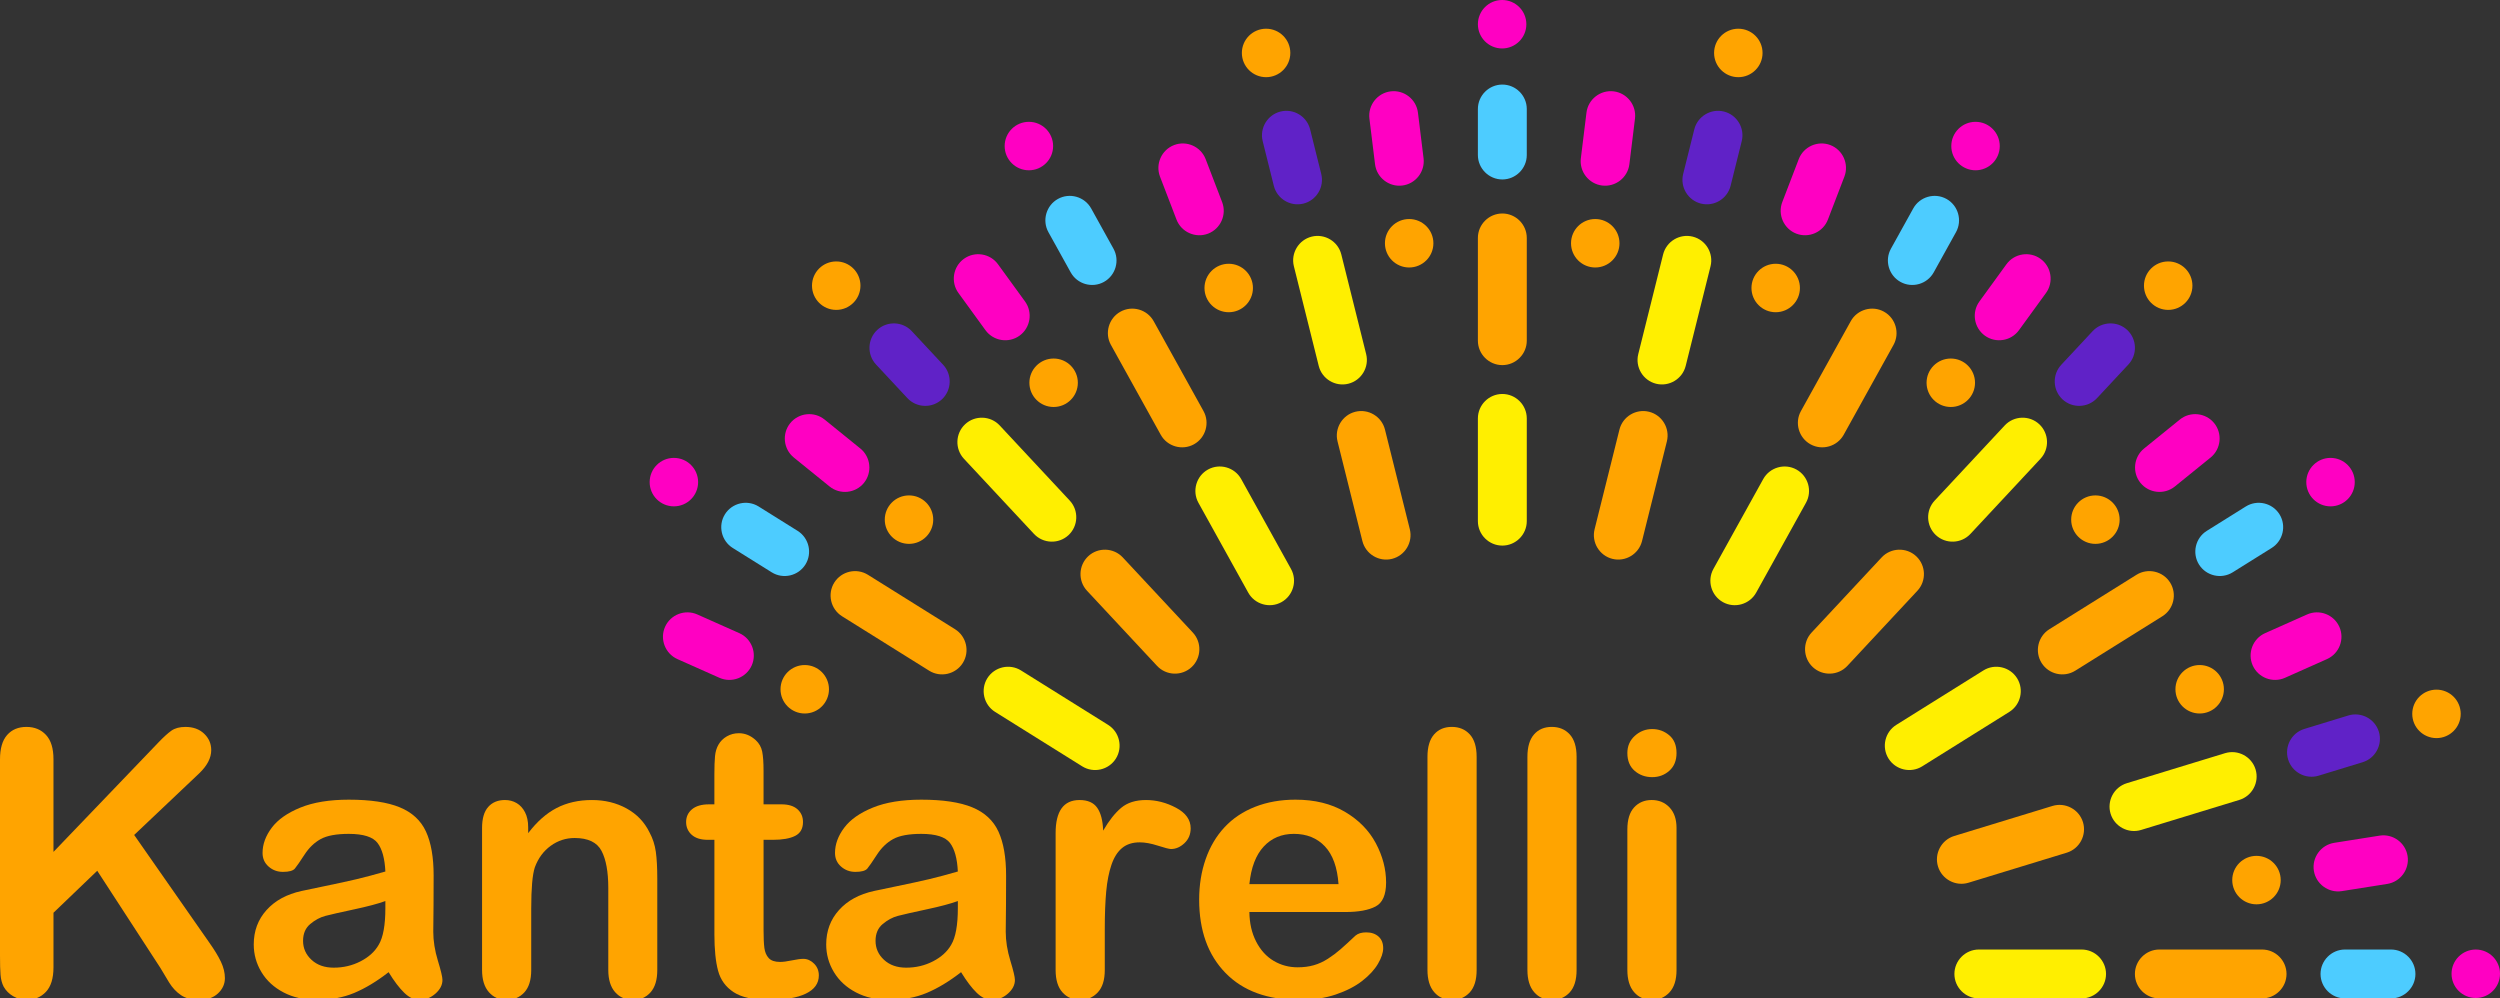 <svg xmlns="http://www.w3.org/2000/svg" xmlns:xlink="http://www.w3.org/1999/xlink" x="0px" y="0px"
	 viewBox="0 0 159.923 63.868" xml:space="preserve">
<rect x="0" y="0" width="159.923" height="63.868" fill="#333333" stroke="none"/>
<g>
	<path style="fill:#FFA400;" d="M3.421,48.574v5.921l6.716-7.004c0.322-0.338,0.597-0.587,0.824-0.749
		c0.226-0.161,0.528-0.242,0.904-0.242c0.491,0,0.889,0.144,1.192,0.432s0.455,0.64,0.455,1.054c0,0.499-0.257,0.994-0.771,1.486
		l-4.159,3.939l4.792,6.865c0.338,0.477,0.591,0.893,0.76,1.25s0.253,0.705,0.253,1.043c0,0.376-0.148,0.702-0.443,0.979
		c-0.296,0.276-0.697,0.415-1.204,0.415c-0.477,0-0.864-0.102-1.164-0.306c-0.3-0.203-0.553-0.474-0.76-0.812
		c-0.208-0.338-0.392-0.646-0.553-0.922l-4.043-6.221l-2.799,2.685v3.49c0,0.706-0.162,1.23-0.484,1.572
		c-0.323,0.342-0.737,0.513-1.244,0.513c-0.292,0-0.572-0.077-0.841-0.23c-0.269-0.153-0.477-0.361-0.622-0.622
		c-0.108-0.215-0.173-0.465-0.196-0.749C0.011,62.078,0,61.667,0,61.129V48.574c0-0.691,0.151-1.21,0.455-1.556
		C0.758,46.672,1.171,46.5,1.693,46.5c0.514,0,0.931,0.171,1.25,0.513C3.262,47.354,3.421,47.875,3.421,48.574z"/>
	<path style="fill:#FFA400;" d="M24.859,62.189c-0.76,0.592-1.496,1.035-2.206,1.331c-0.71,0.295-1.507,0.443-2.39,0.443
		c-0.807,0-1.515-0.159-2.125-0.479c-0.61-0.318-1.081-0.75-1.411-1.296c-0.33-0.545-0.495-1.136-0.495-1.773
		c0-0.86,0.272-1.594,0.818-2.2c0.545-0.606,1.294-1.014,2.246-1.222c0.2-0.046,0.695-0.149,1.486-0.311s1.469-0.31,2.033-0.443
		c0.564-0.135,1.177-0.298,1.837-0.49c-0.039-0.829-0.206-1.438-0.501-1.825c-0.296-0.388-0.908-0.582-1.837-0.582
		c-0.799,0-1.399,0.111-1.803,0.334s-0.749,0.557-1.037,1.002c-0.288,0.446-0.492,0.739-0.611,0.882
		c-0.119,0.142-0.374,0.213-0.766,0.213c-0.353,0-0.658-0.113-0.916-0.34s-0.386-0.517-0.386-0.87c0-0.553,0.196-1.09,0.587-1.612
		s1.002-0.952,1.832-1.29c0.829-0.338,1.862-0.507,3.099-0.507c1.382,0,2.469,0.163,3.26,0.489c0.791,0.326,1.35,0.843,1.676,1.55
		c0.326,0.706,0.49,1.644,0.49,2.811c0,0.737-0.002,1.363-0.006,1.878c-0.004,0.515-0.01,1.087-0.017,1.716
		c0,0.592,0.098,1.208,0.293,1.849c0.196,0.642,0.294,1.055,0.294,1.239c0,0.322-0.152,0.616-0.455,0.881
		c-0.304,0.265-0.647,0.397-1.031,0.397c-0.322,0-0.641-0.151-0.956-0.455S25.212,62.765,24.859,62.189z M24.651,57.639
		c-0.46,0.169-1.131,0.348-2.01,0.535c-0.879,0.188-1.488,0.327-1.826,0.415c-0.338,0.089-0.661,0.262-0.968,0.519
		s-0.46,0.616-0.46,1.077c0,0.477,0.18,0.881,0.542,1.215c0.361,0.334,0.833,0.501,1.417,0.501c0.622,0,1.196-0.136,1.722-0.408
		s0.912-0.624,1.158-1.055c0.284-0.476,0.426-1.259,0.426-2.35V57.639z"/>
	<path style="fill:#FFA400;" d="M33.787,52.917v0.38c0.553-0.729,1.158-1.266,1.814-1.607s1.411-0.513,2.264-0.513
		c0.829,0,1.57,0.181,2.223,0.542s1.141,0.871,1.463,1.532c0.208,0.384,0.342,0.799,0.403,1.244s0.092,1.014,0.092,1.704v5.853
		c0,0.63-0.144,1.105-0.432,1.428c-0.288,0.323-0.663,0.484-1.123,0.484c-0.469,0-0.849-0.165-1.141-0.495s-0.438-0.803-0.438-1.417
		V56.81c0-1.037-0.144-1.83-0.432-2.379s-0.862-0.824-1.722-0.824c-0.561,0-1.071,0.167-1.532,0.501
		c-0.46,0.335-0.799,0.794-1.014,1.377c-0.154,0.469-0.23,1.344-0.23,2.627v3.939c0,0.638-0.148,1.115-0.443,1.434
		c-0.296,0.319-0.678,0.479-1.146,0.479c-0.454,0-0.826-0.165-1.118-0.495s-0.438-0.803-0.438-1.417v-9.089
		c0-0.6,0.13-1.047,0.392-1.342c0.261-0.296,0.618-0.444,1.071-0.444c0.276,0,0.526,0.065,0.749,0.196s0.401,0.326,0.536,0.588
		C33.719,52.221,33.787,52.54,33.787,52.917z"/>
	<path style="fill:#FFA400;" d="M45.352,51.453h0.346v-1.889c0-0.507,0.013-0.904,0.041-1.192c0.027-0.288,0.102-0.535,0.225-0.743
		c0.123-0.215,0.299-0.39,0.53-0.524s0.488-0.202,0.772-0.202c0.399,0,0.76,0.15,1.083,0.449c0.215,0.2,0.352,0.443,0.409,0.731
		s0.086,0.697,0.086,1.227v2.143h1.152c0.445,0,0.785,0.106,1.02,0.317c0.234,0.211,0.351,0.481,0.351,0.813
		c0,0.422-0.167,0.718-0.501,0.887s-0.812,0.253-1.434,0.253h-0.587v5.783c0,0.491,0.017,0.869,0.052,1.135
		c0.035,0.265,0.126,0.479,0.276,0.645c0.15,0.166,0.394,0.248,0.731,0.248c0.185,0,0.434-0.032,0.749-0.098
		c0.314-0.065,0.561-0.099,0.737-0.099c0.254,0,0.482,0.103,0.686,0.306s0.305,0.455,0.305,0.755c0,0.507-0.276,0.895-0.829,1.163
		c-0.553,0.269-1.348,0.403-2.385,0.403c-0.983,0-1.728-0.165-2.235-0.495s-0.839-0.787-0.996-1.371
		c-0.158-0.584-0.236-1.363-0.236-2.339v-6.036h-0.415c-0.453,0-0.799-0.107-1.037-0.322c-0.238-0.215-0.357-0.487-0.357-0.817
		c0-0.331,0.125-0.602,0.375-0.813S44.876,51.453,45.352,51.453z"/>
	<path style="fill:#FFA400;" d="M61.479,62.189c-0.76,0.592-1.496,1.035-2.206,1.331c-0.71,0.295-1.507,0.443-2.39,0.443
		c-0.807,0-1.515-0.159-2.125-0.479c-0.61-0.318-1.081-0.75-1.411-1.296c-0.33-0.545-0.495-1.136-0.495-1.773
		c0-0.86,0.272-1.594,0.818-2.2c0.545-0.606,1.294-1.014,2.246-1.222c0.2-0.046,0.695-0.149,1.486-0.311s1.469-0.31,2.033-0.443
		c0.564-0.135,1.177-0.298,1.837-0.49c-0.039-0.829-0.206-1.438-0.501-1.825c-0.296-0.388-0.908-0.582-1.837-0.582
		c-0.799,0-1.399,0.111-1.803,0.334s-0.749,0.557-1.037,1.002c-0.288,0.446-0.492,0.739-0.611,0.882
		c-0.119,0.142-0.374,0.213-0.766,0.213c-0.353,0-0.658-0.113-0.916-0.34s-0.386-0.517-0.386-0.87c0-0.553,0.196-1.09,0.587-1.612
		s1.002-0.952,1.832-1.29c0.829-0.338,1.862-0.507,3.099-0.507c1.382,0,2.469,0.163,3.26,0.489c0.791,0.326,1.35,0.843,1.676,1.55
		c0.326,0.706,0.49,1.644,0.49,2.811c0,0.737-0.002,1.363-0.006,1.878s-0.01,1.087-0.017,1.716c0,0.592,0.098,1.208,0.293,1.849
		c0.196,0.642,0.294,1.055,0.294,1.239c0,0.322-0.152,0.616-0.455,0.881c-0.304,0.265-0.647,0.397-1.031,0.397
		c-0.322,0-0.641-0.151-0.956-0.455S61.833,62.765,61.479,62.189z M61.272,57.639c-0.46,0.169-1.131,0.348-2.01,0.535
		c-0.879,0.188-1.488,0.327-1.826,0.415c-0.338,0.089-0.661,0.262-0.968,0.519s-0.46,0.616-0.46,1.077
		c0,0.477,0.18,0.881,0.542,1.215c0.361,0.334,0.833,0.501,1.417,0.501c0.622,0,1.196-0.136,1.722-0.408s0.912-0.624,1.158-1.055
		c0.284-0.476,0.426-1.259,0.426-2.35V57.639z"/>
	<path style="fill:#FFA400;" d="M70.672,59.424v2.627c0,0.638-0.15,1.115-0.449,1.434c-0.3,0.319-0.68,0.479-1.141,0.479
		c-0.453,0-0.826-0.161-1.117-0.484c-0.292-0.322-0.438-0.798-0.438-1.428v-8.755c0-1.413,0.511-2.12,1.532-2.12
		c0.522,0,0.898,0.166,1.129,0.496s0.357,0.817,0.38,1.463c0.376-0.646,0.762-1.133,1.158-1.463c0.395-0.33,0.923-0.496,1.583-0.496
		c0.661,0,1.302,0.166,1.924,0.496s0.933,0.768,0.933,1.313c0,0.385-0.132,0.701-0.397,0.951c-0.265,0.249-0.551,0.374-0.858,0.374
		c-0.115,0-0.394-0.071-0.835-0.213c-0.441-0.143-0.831-0.214-1.169-0.214c-0.461,0-0.837,0.121-1.129,0.363
		c-0.292,0.242-0.519,0.601-0.68,1.077c-0.162,0.477-0.273,1.042-0.334,1.699C70.703,57.679,70.672,58.48,70.672,59.424z"/>
	<path style="fill:#FFA400;" d="M86.073,58.341h-6.151c0.008,0.715,0.152,1.345,0.432,1.89c0.28,0.545,0.653,0.956,1.118,1.232
		c0.464,0.276,0.977,0.415,1.538,0.415c0.376,0,0.72-0.044,1.031-0.133c0.311-0.088,0.612-0.227,0.904-0.414
		c0.292-0.188,0.561-0.391,0.807-0.605c0.246-0.215,0.564-0.507,0.956-0.875c0.161-0.139,0.392-0.208,0.691-0.208
		c0.322,0,0.583,0.089,0.783,0.266s0.299,0.426,0.299,0.748c0,0.284-0.111,0.617-0.334,0.997s-0.559,0.745-1.008,1.094
		c-0.449,0.35-1.014,0.64-1.693,0.87s-1.461,0.346-2.344,0.346c-2.02,0-3.59-0.576-4.711-1.728
		c-1.122-1.152-1.682-2.715-1.682-4.688c0-0.93,0.138-1.792,0.415-2.587c0.276-0.795,0.68-1.476,1.209-2.044
		s1.183-1.005,1.958-1.308c0.776-0.304,1.636-0.455,2.581-0.455c1.229,0,2.283,0.259,3.162,0.777s1.538,1.188,1.976,2.01
		c0.438,0.822,0.657,1.659,0.657,2.512c0,0.791-0.227,1.304-0.68,1.538S86.895,58.341,86.073,58.341z M79.922,56.556h5.702
		c-0.077-1.075-0.367-1.879-0.87-2.413s-1.166-0.801-1.987-0.801c-0.784,0-1.427,0.271-1.93,0.813
		C80.335,54.696,80.029,55.497,79.922,56.556z"/>
	<path style="fill:#FFA400;" d="M91.314,62.051v-13.64c0-0.629,0.14-1.105,0.421-1.428c0.28-0.322,0.658-0.484,1.134-0.484
		s0.86,0.16,1.152,0.479c0.292,0.318,0.438,0.797,0.438,1.434v13.64c0,0.638-0.148,1.115-0.443,1.434
		c-0.296,0.319-0.678,0.479-1.146,0.479c-0.46,0-0.835-0.165-1.123-0.495S91.314,62.666,91.314,62.051z"/>
	<path style="fill:#FFA400;" d="M97.708,62.051v-13.64c0-0.629,0.14-1.105,0.421-1.428c0.28-0.322,0.658-0.484,1.134-0.484
		s0.86,0.16,1.152,0.479c0.292,0.318,0.438,0.797,0.438,1.434v13.64c0,0.638-0.148,1.115-0.443,1.434
		c-0.296,0.319-0.678,0.479-1.146,0.479c-0.46,0-0.835-0.165-1.123-0.495S97.708,62.666,97.708,62.051z"/>
	<path style="fill:#FFA400;" d="M105.691,49.713c-0.438,0-0.812-0.134-1.123-0.403c-0.311-0.269-0.467-0.648-0.467-1.14
		c0-0.445,0.16-0.813,0.479-1.101c0.318-0.288,0.689-0.432,1.111-0.432c0.407,0,0.768,0.13,1.083,0.392
		c0.314,0.261,0.472,0.641,0.472,1.141c0,0.483-0.154,0.862-0.461,1.135S106.113,49.713,105.691,49.713z M107.246,52.962v9.089
		c0,0.63-0.15,1.105-0.449,1.428c-0.299,0.323-0.68,0.484-1.141,0.484c-0.46,0-0.835-0.165-1.123-0.495s-0.432-0.803-0.432-1.417
		v-8.997c0-0.622,0.144-1.09,0.432-1.405c0.288-0.314,0.663-0.473,1.123-0.473c0.461,0,0.841,0.158,1.141,0.473
		C107.096,51.964,107.246,52.402,107.246,52.962z"/>
</g>
<g>
	<path style="fill:#FFEF00;" d="M96.103,25.202L96.103,25.202c-0.86,0-1.564,0.704-1.564,1.564v6.571
		c0,0.86,0.704,1.564,1.564,1.564h0c0.86,0,1.564-0.704,1.564-1.564v-6.571C97.667,25.906,96.963,25.202,96.103,25.202z"/>
	<path style="fill:#FFA400;" d="M96.103,13.657L96.103,13.657c-0.86,0-1.564,0.704-1.564,1.564v6.571
		c0,0.86,0.704,1.564,1.564,1.564h0c0.86,0,1.564-0.704,1.564-1.564V15.22C97.667,14.36,96.963,13.657,96.103,13.657z"/>
	<path style="fill:#4DCCFF;" d="M96.103,5.41L96.103,5.41c-0.86,0-1.564,0.704-1.564,1.564v2.942c0,0.86,0.704,1.564,1.564,1.564h0
		c0.86,0,1.564-0.704,1.564-1.564V6.974C97.667,6.114,96.963,5.41,96.103,5.41z"/>
	<circle style="fill:#FF00C2;" cx="96.09" cy="1.55" r="1.55"/>
</g>
<g>
	<path style="fill:#FFEF00;" d="M134.721,62.304L134.721,62.304c0-0.86-0.704-1.564-1.564-1.564h-6.571
		c-0.86,0-1.564,0.704-1.564,1.564v0c0,0.86,0.704,1.564,1.564,1.564h6.571C134.017,63.868,134.721,63.164,134.721,62.304z"/>
	<path style="fill:#FFA400;" d="M146.267,62.304L146.267,62.304c0-0.86-0.704-1.564-1.564-1.564h-6.571
		c-0.86,0-1.564,0.704-1.564,1.564v0c0,0.86,0.704,1.564,1.564,1.564h6.571C145.563,63.868,146.267,63.164,146.267,62.304z"/>
	<path style="fill:#4DCCFF;" d="M154.513,62.304L154.513,62.304c0-0.86-0.704-1.564-1.564-1.564h-2.942
		c-0.86,0-1.564,0.704-1.564,1.564v0c0,0.86,0.704,1.564,1.564,1.564h2.942C153.81,63.868,154.513,63.164,154.513,62.304z"/>
	<circle style="fill:#FF00C2;" cx="158.373" cy="62.291" r="1.55"/>
</g>
<g>
	<path style="fill:#FFA400;" d="M105.49,26.34L105.49,26.34c-0.834-0.208-1.687,0.304-1.895,1.139l-1.59,6.376
		c-0.208,0.834,0.304,1.687,1.139,1.895h0c0.834,0.208,1.687-0.304,1.895-1.139l1.59-6.376
		C106.837,27.401,106.324,26.548,105.49,26.34z"/>
	<path style="fill:#FFEF00;" d="M108.283,15.137L108.283,15.137c-0.834-0.208-1.687,0.304-1.895,1.139l-1.59,6.376
		c-0.208,0.834,0.304,1.687,1.139,1.895l0,0c0.834,0.208,1.687-0.304,1.895-1.139l1.59-6.376
		C109.63,16.198,109.118,15.345,108.283,15.137z"/>
	<path style="fill:#6022C7;" d="M110.278,7.135L110.278,7.135c-0.834-0.208-1.687,0.304-1.895,1.139l-0.712,2.855
		c-0.208,0.834,0.304,1.687,1.139,1.895v0c0.834,0.208,1.687-0.304,1.895-1.139l0.712-2.855
		C111.625,8.196,111.113,7.343,110.278,7.135z"/>
	<circle style="fill:#FFA400;" cx="111.199" cy="3.387" r="1.55"/>
</g>
<g>
	<path style="fill:#FFEF00;" d="M114.918,30.036L114.918,30.036c-0.752-0.417-1.709-0.143-2.126,0.61l-3.186,5.747
		c-0.417,0.752-0.143,1.709,0.61,2.126h0c0.752,0.417,1.709,0.143,2.126-0.61l3.186-5.747
		C115.945,31.409,115.671,30.453,114.918,30.036z"/>
	<path style="fill:#FFA400;" d="M120.516,19.938L120.516,19.938c-0.752-0.417-1.709-0.143-2.126,0.61l-3.186,5.747
		c-0.417,0.752-0.143,1.709,0.61,2.126l0,0c0.752,0.417,1.709,0.143,2.126-0.61l3.186-5.747
		C121.542,21.312,121.268,20.355,120.516,19.938z"/>
	<path style="fill:#4DCCFF;" d="M124.514,12.725L124.514,12.725c-0.752-0.417-1.709-0.143-2.126,0.61l-1.426,2.573
		c-0.417,0.752-0.143,1.709,0.61,2.126v0c0.752,0.417,1.709,0.143,2.126-0.61l1.426-2.573
		C125.54,14.099,125.266,13.142,124.514,12.725z"/>
	<circle style="fill:#FF00C2;" cx="126.373" cy="9.343" r="1.55"/>
</g>
<g>
	<path style="fill:#FFA400;" d="M122.577,35.581L122.577,35.581c-0.629-0.587-1.623-0.552-2.21,0.077l-4.481,4.806
		c-0.587,0.629-0.552,1.623,0.077,2.21v0c0.629,0.587,1.623,0.552,2.21-0.077l4.481-4.806
		C123.241,37.162,123.206,36.168,122.577,35.581z"/>
	<path style="fill:#FFEF00;" d="M130.451,27.138L130.451,27.138c-0.629-0.587-1.623-0.552-2.21,0.077l-4.481,4.806
		c-0.587,0.629-0.552,1.623,0.077,2.21h0c0.629,0.587,1.623,0.552,2.21-0.077l4.481-4.806
		C131.115,28.719,131.08,27.724,130.451,27.138z"/>
	<path style="fill:#6022C7;" d="M136.075,21.106L136.075,21.106c-0.629-0.587-1.623-0.552-2.21,0.077l-2.007,2.152
		c-0.587,0.629-0.552,1.623,0.077,2.21v0c0.629,0.587,1.623,0.552,2.21-0.077l2.007-2.152
		C136.739,22.687,136.704,21.693,136.075,21.106z"/>
	<circle style="fill:#FFA400;" cx="138.698" cy="18.274" r="1.55"/>
</g>
<g>
	<path style="fill:#FFEF00;" d="M129.031,43.385L129.031,43.385c-0.456-0.729-1.425-0.953-2.155-0.497l-5.572,3.482
		c-0.729,0.456-0.953,1.425-0.497,2.155l0,0c0.456,0.729,1.425,0.953,2.155,0.497l5.572-3.482
		C129.263,45.084,129.487,44.115,129.031,43.385z"/>
	<path style="fill:#FFA400;" d="M138.822,37.267L138.822,37.267c-0.456-0.729-1.425-0.953-2.155-0.497l-5.572,3.482
		c-0.729,0.456-0.953,1.425-0.497,2.155l0,0c0.456,0.729,1.425,0.953,2.155,0.497l5.572-3.482
		C139.054,38.966,139.278,37.997,138.822,37.267z"/>
	<path style="fill:#4DCCFF;" d="M145.816,32.897L145.816,32.897c-0.456-0.729-1.425-0.953-2.155-0.497l-2.495,1.559
		c-0.729,0.456-0.953,1.425-0.497,2.155l0,0c0.456,0.729,1.425,0.953,2.155,0.497l2.495-1.559
		C146.048,34.596,146.272,33.626,145.816,32.897z"/>
	<circle style="fill:#FF00C2;" cx="149.082" cy="30.841" r="1.55"/>
</g>
<g>
	<path style="fill:#FFA400;" d="M133.246,52.594L133.246,52.594c-0.251-0.822-1.13-1.29-1.952-1.038l-6.284,1.921
		c-0.822,0.251-1.29,1.13-1.038,1.952l0,0c0.251,0.822,1.13,1.29,1.952,1.038l6.284-1.921
		C133.03,54.295,133.497,53.416,133.246,52.594z"/>
	<path style="fill:#FFEF00;" d="M144.287,49.218L144.287,49.218c-0.251-0.822-1.13-1.29-1.952-1.038l-6.284,1.921
		c-0.822,0.251-1.29,1.13-1.038,1.952v0c0.251,0.822,1.13,1.29,1.952,1.038l6.284-1.921
		C144.071,50.919,144.538,50.041,144.287,49.218z"/>
	<path style="fill:#6022C7;" d="M152.173,46.807L152.173,46.807c-0.251-0.822-1.13-1.29-1.952-1.038l-2.814,0.86
		c-0.822,0.251-1.29,1.13-1.038,1.952l0,0c0.251,0.822,1.13,1.29,1.952,1.038l2.814-0.86
		C151.957,48.508,152.425,47.63,152.173,46.807z"/>
	<circle style="fill:#FFA400;" cx="155.86" cy="45.666" r="1.55"/>
</g>
<g>
	<path style="fill:#FF00C2;" d="M102.487,11.868L102.487,11.868c0.854,0.105,1.638-0.508,1.743-1.361l0.359-2.92
		c0.105-0.854-0.508-1.638-1.361-1.743v0c-0.854-0.105-1.638,0.508-1.743,1.361l-0.359,2.92
		C101.021,10.979,101.634,11.763,102.487,11.868z"/>
	<circle style="fill:#FFA400;" cx="102.047" cy="15.561" r="1.55"/>
</g>
<g>
	<path style="fill:#FF00C2;" d="M114.91,14.946L114.91,14.946c0.803,0.308,1.712-0.097,2.02-0.899l1.054-2.747
		c0.308-0.803-0.097-1.712-0.899-2.02l0,0c-0.803-0.308-1.712,0.097-2.02,0.899l-1.054,2.747
		C113.703,13.729,114.107,14.638,114.91,14.946z"/>
	<circle style="fill:#FFA400;" cx="113.59" cy="18.423" r="1.55"/>
</g>
<g>
	<path style="fill:#FF00C2;" d="M126.967,21.469L126.967,21.469c0.696,0.506,1.679,0.35,2.184-0.346l1.729-2.38
		c0.505-0.696,0.35-1.679-0.346-2.184v0c-0.696-0.506-1.679-0.35-2.184,0.346l-1.729,2.38
		C126.115,19.981,126.271,20.963,126.967,21.469z"/>
	<circle style="fill:#FFA400;" cx="124.791" cy="24.485" r="1.55"/>
</g>
<g>
	<path style="fill:#FF00C2;" d="M136.924,30.89L136.924,30.89c0.541,0.668,1.531,0.772,2.199,0.231l2.287-1.852
		c0.668-0.541,0.772-1.531,0.231-2.199v0c-0.541-0.668-1.531-0.772-2.199-0.231l-2.287,1.852
		C136.487,29.232,136.383,30.221,136.924,30.89z"/>
	<circle style="fill:#FFA400;" cx="134.042" cy="33.241" r="1.55"/>
</g>
<g>
	<path style="fill:#FF00C2;" d="M144.103,42.567L144.103,42.567c0.35,0.786,1.279,1.142,2.064,0.792l2.688-1.197
		c0.786-0.35,1.142-1.279,0.792-2.064v0c-0.35-0.786-1.279-1.142-2.064-0.792l-2.688,1.197
		C144.11,40.852,143.754,41.781,144.103,42.567z"/>
	<circle style="fill:#FFA400;" cx="140.711" cy="44.092" r="1.55"/>
</g>
<g>
	<path style="fill:#FF00C2;" d="M148.016,55.704L148.016,55.704c0.135,0.849,0.94,1.434,1.789,1.3l2.906-0.46
		c0.849-0.135,1.434-0.94,1.3-1.789v0c-0.135-0.849-0.94-1.434-1.789-1.3l-2.906,0.46C148.466,54.05,147.882,54.855,148.016,55.704z
		"/>
	<circle style="fill:#FFA400;" cx="144.345" cy="56.299" r="1.55"/>
</g>
<path style="fill:#FFA400;" d="M86.7,26.34L86.7,26.34c0.834-0.208,1.687,0.304,1.895,1.139l1.59,6.376
	c0.208,0.834-0.304,1.687-1.139,1.895l0,0c-0.834,0.208-1.687-0.304-1.895-1.139l-1.59-6.376
	C85.353,27.401,85.866,26.548,86.7,26.34z"/>
<path style="fill:#FFEF00;" d="M83.907,15.137L83.907,15.137c0.834-0.208,1.687,0.304,1.895,1.139l1.59,6.376
	c0.208,0.834-0.304,1.687-1.139,1.895l0,0c-0.834,0.208-1.687-0.304-1.895-1.139l-1.59-6.376
	C82.56,16.198,83.073,15.345,83.907,15.137z"/>
<path style="fill:#6022C7;" d="M81.912,7.135L81.912,7.135c0.834-0.208,1.687,0.304,1.895,1.139l0.712,2.855
	c0.208,0.834-0.304,1.687-1.139,1.895v0c-0.834,0.208-1.687-0.304-1.895-1.139l-0.712-2.855C80.565,8.196,81.078,7.343,81.912,7.135
	z"/>
<circle style="fill:#FFA400;" cx="80.991" cy="3.387" r="1.55"/>
<g>
	<path style="fill:#FFEF00;" d="M77.272,30.036L77.272,30.036c0.752-0.417,1.709-0.143,2.126,0.61l3.186,5.747
		c0.417,0.752,0.143,1.709-0.61,2.126l0,0c-0.752,0.417-1.709,0.143-2.126-0.61l-3.186-5.747
		C76.246,31.409,76.52,30.453,77.272,30.036z"/>
	<path style="fill:#FFA400;" d="M71.675,19.938L71.675,19.938c0.752-0.417,1.709-0.143,2.126,0.61l3.186,5.747
		c0.417,0.752,0.143,1.709-0.61,2.126l0,0c-0.752,0.417-1.709,0.143-2.126-0.61l-3.186-5.747
		C70.648,21.312,70.922,20.355,71.675,19.938z"/>
	<path style="fill:#4DCCFF;" d="M67.676,12.725L67.676,12.725c0.752-0.417,1.709-0.143,2.126,0.61l1.426,2.573
		c0.417,0.752,0.143,1.709-0.61,2.126l0,0c-0.752,0.417-1.709,0.143-2.126-0.61l-1.426-2.573
		C66.65,14.099,66.924,13.142,67.676,12.725z"/>
	<circle style="fill:#FF00C2;" cx="65.817" cy="9.343" r="1.55"/>
</g>
<path style="fill:#FFA400;" d="M69.613,35.581L69.613,35.581c0.629-0.587,1.623-0.552,2.21,0.077l4.481,4.806
	c0.587,0.629,0.552,1.623-0.077,2.21v0c-0.629,0.587-1.623,0.552-2.21-0.077l-4.481-4.806C68.95,37.162,68.985,36.168,69.613,35.581
	z"/>
<path style="fill:#FFEF00;" d="M61.739,27.138L61.739,27.138c0.629-0.587,1.623-0.552,2.21,0.077l4.481,4.806
	c0.587,0.629,0.552,1.623-0.077,2.21l0,0c-0.629,0.587-1.623,0.552-2.21-0.077l-4.481-4.806
	C61.076,28.719,61.11,27.724,61.739,27.138z"/>
<path style="fill:#6022C7;" d="M56.115,21.106L56.115,21.106c0.629-0.587,1.623-0.552,2.21,0.077l2.007,2.152
	c0.587,0.629,0.552,1.623-0.077,2.21l0,0c-0.629,0.587-1.623,0.552-2.21-0.077l-2.007-2.152
	C55.451,22.687,55.486,21.693,56.115,21.106z"/>
<circle style="fill:#FFA400;" cx="53.493" cy="18.274" r="1.55"/>
<path style="fill:#FFEF00;" d="M63.159,43.385L63.159,43.385c0.456-0.729,1.425-0.953,2.155-0.497l5.572,3.482
	c0.729,0.456,0.953,1.425,0.497,2.155l0,0c-0.456,0.729-1.425,0.953-2.155,0.497l-5.572-3.482
	C62.927,45.084,62.704,44.115,63.159,43.385z"/>
<path style="fill:#FFA400;" d="M53.368,37.267L53.368,37.267c0.456-0.729,1.425-0.953,2.155-0.497l5.572,3.482
	c0.729,0.456,0.953,1.425,0.497,2.155v0c-0.456,0.729-1.425,0.953-2.155,0.497l-5.572-3.482
	C53.136,38.966,52.912,37.997,53.368,37.267z"/>
<path style="fill:#4DCCFF;" d="M46.374,32.897L46.374,32.897c0.456-0.729,1.425-0.953,2.155-0.497l2.495,1.559
	c0.729,0.456,0.953,1.425,0.497,2.155l0,0c-0.456,0.729-1.425,0.953-2.155,0.497l-2.495-1.559
	C46.143,34.596,45.919,33.626,46.374,32.897z"/>
<circle style="fill:#FF00C2;" cx="43.108" cy="30.841" r="1.55"/>
<g>
	<path style="fill:#FF00C2;" d="M89.703,11.868L89.703,11.868c-0.854,0.105-1.638-0.508-1.743-1.361l-0.359-2.92
		c-0.105-0.854,0.508-1.638,1.361-1.743v0c0.854-0.105,1.638,0.508,1.743,1.361l0.359,2.92
		C91.169,10.979,90.557,11.763,89.703,11.868z"/>
	<circle style="fill:#FFA400;" cx="90.143" cy="15.561" r="1.55"/>
</g>
<g>
	<path style="fill:#FF00C2;" d="M77.28,14.946L77.28,14.946c-0.803,0.308-1.712-0.097-2.02-0.899L74.205,11.3
		c-0.308-0.803,0.097-1.712,0.899-2.02v0c0.803-0.308,1.712,0.097,2.02,0.899l1.054,2.747C78.488,13.729,78.083,14.638,77.28,14.946
		z"/>
	<circle style="fill:#FFA400;" cx="78.6" cy="18.423" r="1.55"/>
</g>
<g>
	<path style="fill:#FF00C2;" d="M65.224,21.469L65.224,21.469c-0.696,0.506-1.679,0.35-2.184-0.346l-1.729-2.38
		c-0.506-0.696-0.35-1.679,0.346-2.184l0,0c0.696-0.506,1.679-0.35,2.184,0.346l1.729,2.38
		C66.075,19.981,65.92,20.963,65.224,21.469z"/>
	<circle style="fill:#FFA400;" cx="67.399" cy="24.485" r="1.55"/>
</g>
<g>
	<path style="fill:#FF00C2;" d="M55.267,30.89L55.267,30.89c-0.541,0.668-1.531,0.772-2.199,0.231l-2.287-1.852
		c-0.668-0.541-0.772-1.531-0.231-2.199v0c0.541-0.668,1.531-0.772,2.199-0.231l2.287,1.852
		C55.704,29.232,55.808,30.221,55.267,30.89z"/>
	<circle style="fill:#FFA400;" cx="58.148" cy="33.241" r="1.55"/>
</g>
<g>
	<path style="fill:#FF00C2;" d="M48.087,42.567L48.087,42.567c-0.35,0.786-1.279,1.142-2.064,0.792l-2.688-1.197
		c-0.786-0.35-1.142-1.279-0.792-2.064v0c0.35-0.786,1.279-1.142,2.064-0.792l2.688,1.197C48.08,40.852,48.437,41.781,48.087,42.567
		z"/>
	<circle style="fill:#FFA400;" cx="51.479" cy="44.092" r="1.55"/>
</g>
</svg>
